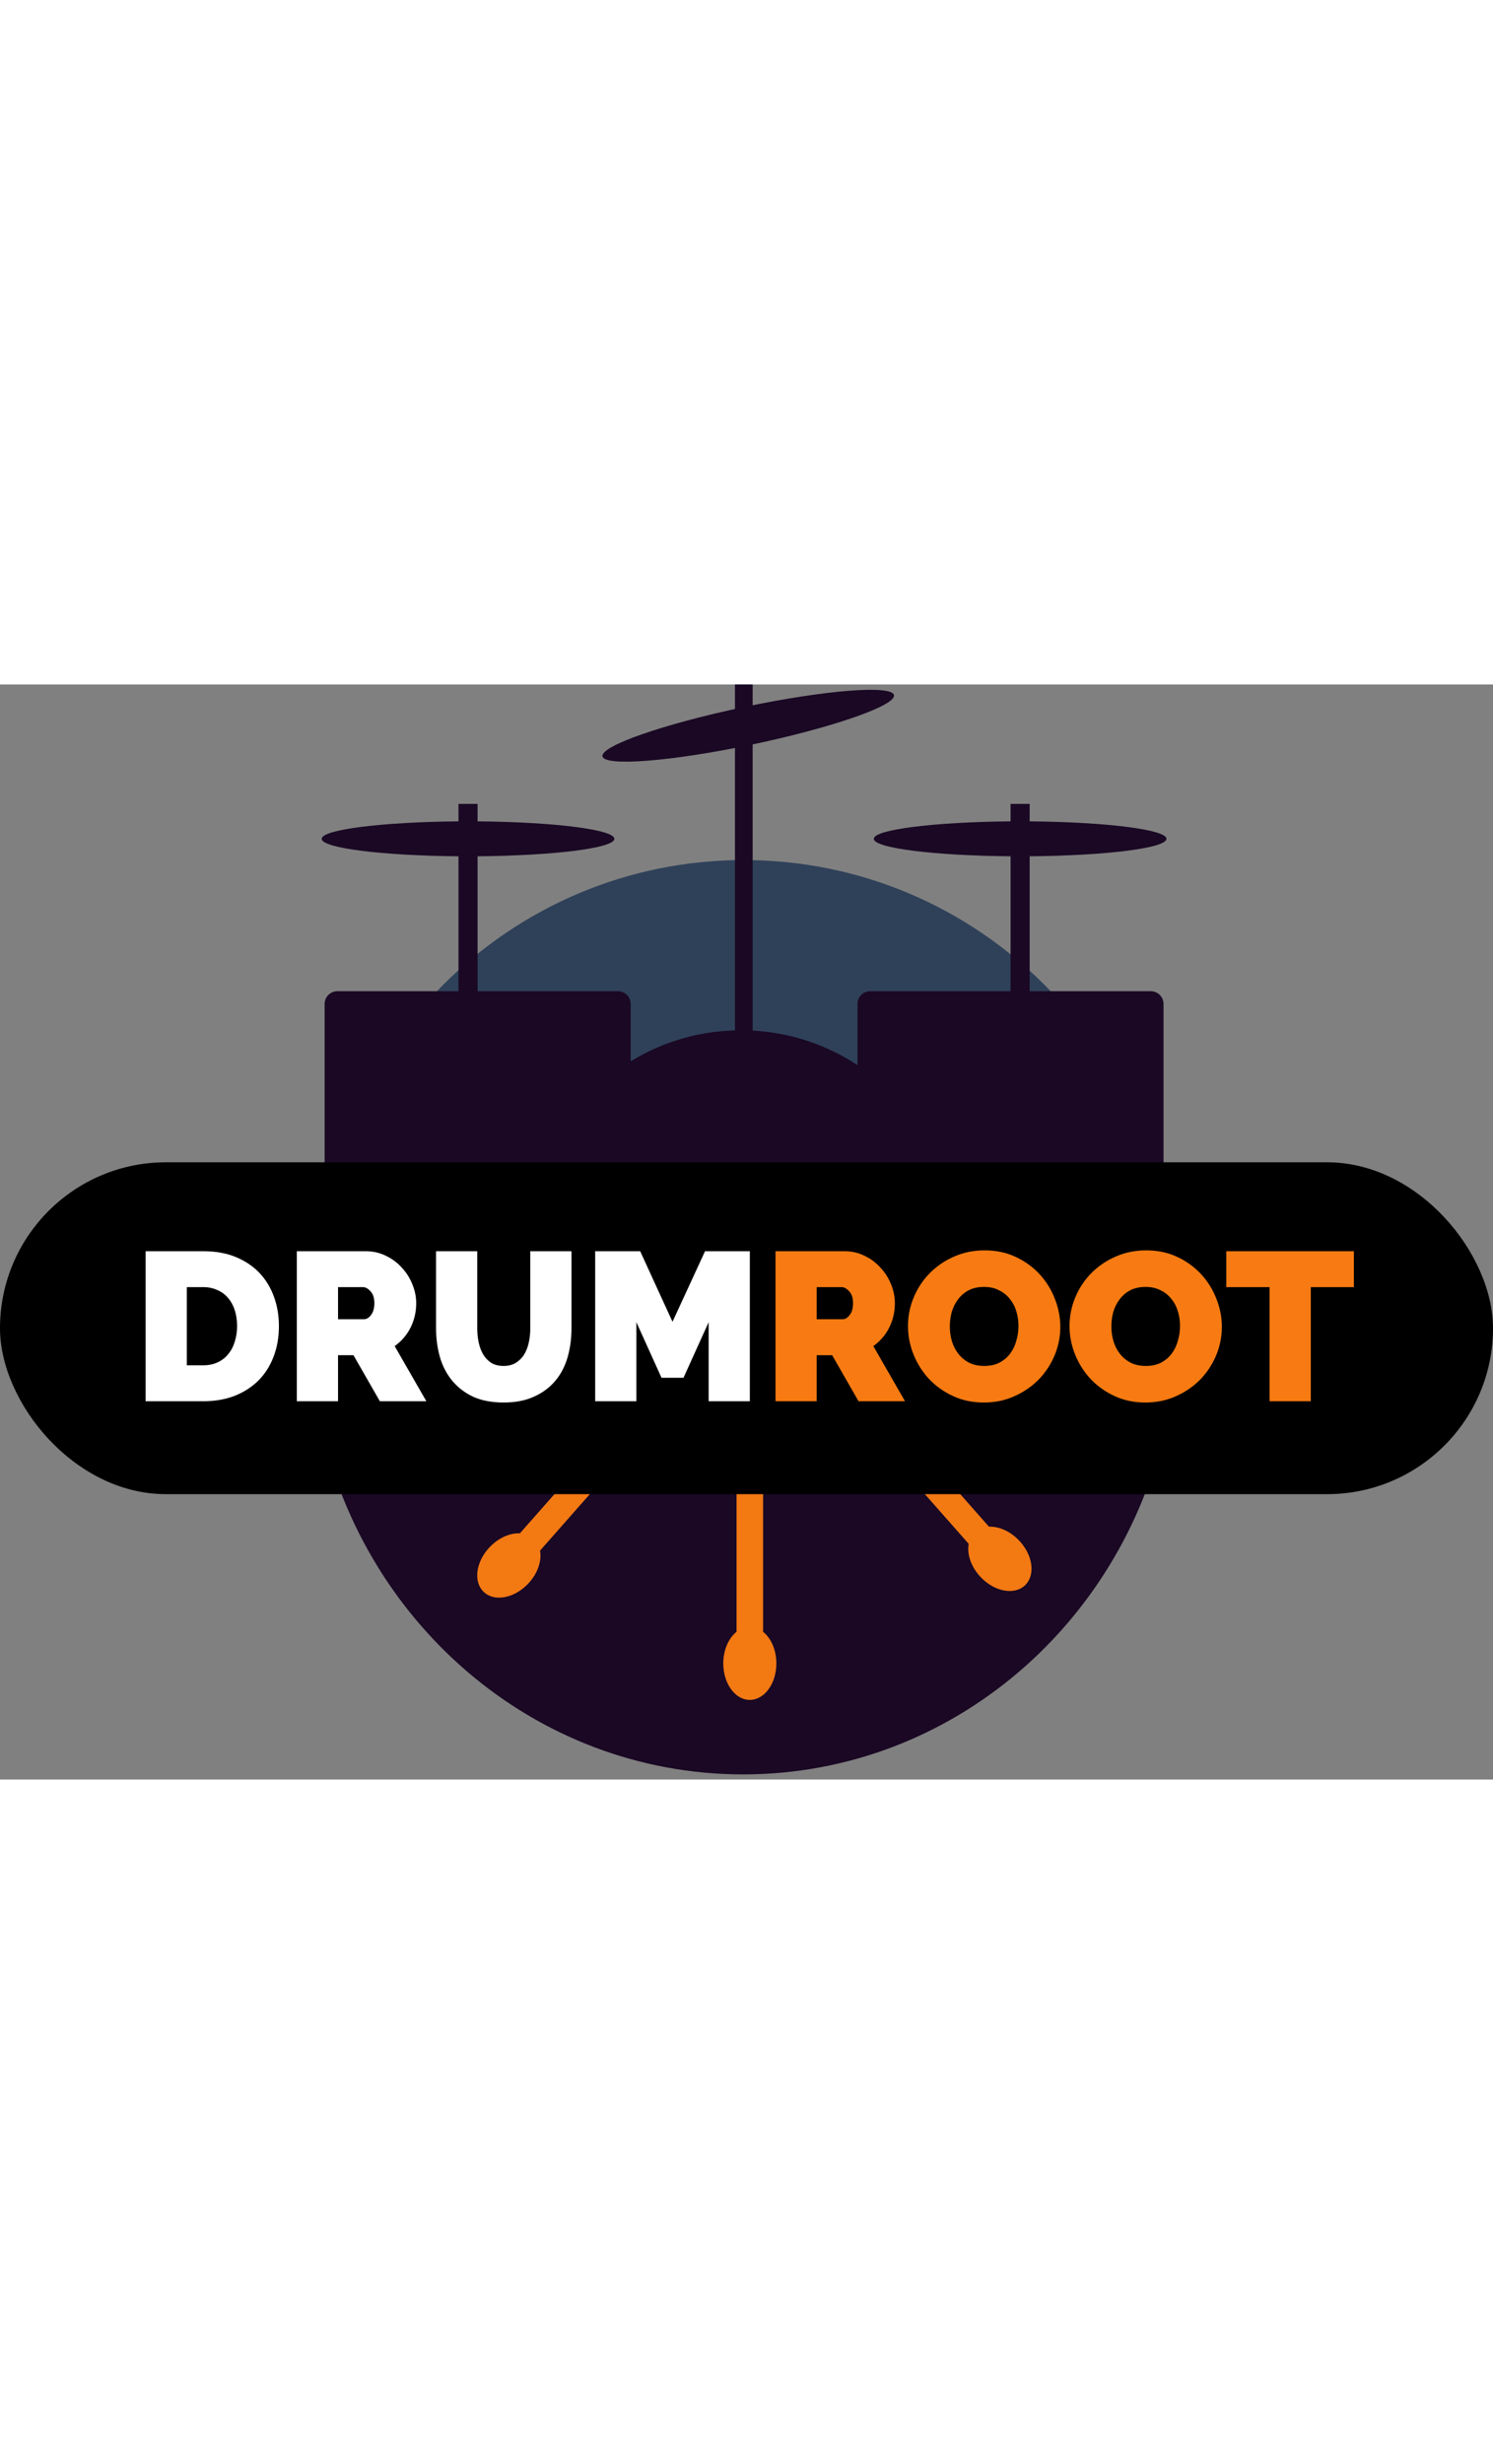 <svg width="100" height="165" viewBox="0 0 225 165" fill="none" xmlns="http://www.w3.org/2000/svg">
<rect x="0" y="0" width="225" height="165" fill="#808080" stroke="none"/>
<path d="M48 110C53.982 140.923 80.359 164.223 112 164.223C143.64 164.223 170.018 140.923 176 110H48Z" fill="#1A0824"/>
<path d="M176.094 90.462C176.094 55.117 147.441 26.462 112.094 26.462C76.748 26.462 48.094 55.117 48.094 90.462C48.094 94.787 48.529 99.01 49.346 103.094H174.842C175.659 99.01 176.094 94.787 176.094 90.462Z" fill="#2F4159"/>
<line x1="113" y1="90" x2="113" y2="147" stroke="#F37913" stroke-width="4" stroke-linecap="round"/>
<line x1="113.646" y1="89.805" x2="151.354" y2="132.549" stroke="#F37913" stroke-width="4" stroke-linecap="round"/>
<line x1="74.823" y1="134.92" x2="112.532" y2="92.177" stroke="#F37913" stroke-width="4" stroke-linecap="round"/>
<path d="M93.126 46.222H71.971V25.889C83.471 25.794 92.586 24.662 92.586 23.26C92.586 21.862 83.471 20.73 71.971 20.63V18H69.097V20.63C57.598 20.73 48.482 21.862 48.482 23.26C48.482 24.662 57.598 25.794 69.097 25.889V46.222H50.842C49.782 46.222 48.922 47.082 48.922 48.142V91.556H77.155C77.849 79.258 84.891 68.68 95.046 63.024V48.142C95.046 47.082 94.186 46.222 93.126 46.222Z" fill="#1A0824"/>
<path d="M177.7 89.855L177.713 88.396C177.724 87.322 176.854 86.444 175.778 86.444H175.348V48.142C175.348 47.082 174.488 46.222 173.428 46.222H155.173V25.888C166.673 25.795 175.788 24.662 175.788 23.259C175.788 21.863 166.673 20.73 155.173 20.63V18H152.298V20.63C140.798 20.73 131.684 21.863 131.684 23.259C131.684 24.662 140.798 25.795 152.298 25.888V46.222H131.144C130.084 46.222 129.225 47.082 129.225 48.142V63.023C139.38 68.679 146.422 79.259 147.116 91.555H176.634C177.258 91.239 177.693 90.602 177.7 89.855Z" fill="#1A0824"/>
<path d="M111.685 52.111C94.883 52.111 81.124 65.086 79.848 81.555L79.039 117.983L143.817 117.65L143.523 81.555C142.247 65.086 128.483 52.111 111.685 52.111Z" fill="#1A0824"/>
<path d="M134.726 1.608C135.054 3.169 125.486 6.501 113.355 9.05C101.224 11.598 91.124 12.398 90.796 10.837C90.468 9.276 100.036 5.944 112.167 3.396C124.298 0.846 134.398 0.046 134.726 1.608Z" fill="#1A0824"/>
<path d="M113.428 66.889H110.761V2.4332e-05H113.428V66.889Z" fill="#1A0824"/>
<ellipse cx="113" cy="147.5" rx="4" ry="5.5" fill="#F37913"/>
<ellipse cx="150.687" cy="131.743" rx="4" ry="5.5" transform="rotate(-43.477 150.687 131.743)" fill="#F37913"/>
<ellipse cx="76.687" cy="132.743" rx="4" ry="5.5" transform="rotate(43.48 76.687 132.743)" fill="#F37913"/>
<rect y="72" width="225" height="50" rx="25" fill="black"/>
<path d="M21.942 108V85.394H30.635C32.502 85.394 34.148 85.691 35.57 86.285C36.992 86.879 38.181 87.686 39.136 88.705C40.091 89.724 40.813 90.923 41.301 92.303C41.789 93.661 42.033 95.115 42.033 96.665C42.033 98.384 41.757 99.945 41.205 101.345C40.675 102.725 39.911 103.914 38.913 104.912C37.915 105.888 36.716 106.652 35.315 107.204C33.914 107.735 32.354 108 30.635 108H21.942ZM35.729 96.665C35.729 95.795 35.612 94.999 35.379 94.277C35.145 93.555 34.806 92.94 34.36 92.43C33.935 91.921 33.405 91.528 32.768 91.252C32.131 90.955 31.42 90.806 30.635 90.806H28.151V102.587H30.635C31.441 102.587 32.163 102.439 32.8 102.141C33.437 101.844 33.967 101.43 34.392 100.9C34.837 100.369 35.166 99.743 35.379 99.021C35.612 98.299 35.729 97.514 35.729 96.665ZM44.734 108V85.394H55.114C56.218 85.394 57.236 85.627 58.17 86.094C59.104 86.54 59.9 87.134 60.558 87.877C61.238 88.599 61.768 89.437 62.15 90.392C62.532 91.326 62.724 92.271 62.724 93.226C62.724 94.542 62.437 95.773 61.864 96.92C61.291 98.045 60.495 98.968 59.476 99.69L64.252 108H57.247L53.267 101.059H50.943V108H44.734ZM50.943 95.646H54.859C55.241 95.646 55.591 95.434 55.91 95.009C56.249 94.585 56.419 93.99 56.419 93.226C56.419 92.441 56.228 91.847 55.846 91.443C55.464 91.019 55.082 90.806 54.7 90.806H50.943V95.646ZM75.904 102.683C76.625 102.683 77.241 102.524 77.75 102.205C78.26 101.887 78.674 101.473 78.992 100.963C79.311 100.433 79.544 99.828 79.692 99.148C79.841 98.469 79.915 97.758 79.915 97.015V85.394H86.124V97.015C86.124 98.586 85.923 100.061 85.519 101.441C85.116 102.799 84.49 103.978 83.641 104.975C82.792 105.973 81.72 106.758 80.425 107.331C79.151 107.904 77.644 108.191 75.904 108.191C74.099 108.191 72.55 107.894 71.255 107.3C69.981 106.684 68.931 105.867 68.103 104.848C67.275 103.829 66.67 102.651 66.288 101.314C65.906 99.955 65.715 98.522 65.715 97.015V85.394H71.924V97.015C71.924 97.758 71.998 98.48 72.147 99.18C72.295 99.86 72.528 100.465 72.847 100.995C73.165 101.505 73.569 101.919 74.057 102.237C74.566 102.534 75.182 102.683 75.904 102.683ZM106.794 108V96.092L103.005 104.466H99.693L95.904 96.092V108H89.695V85.394H96.477L101.349 96.028L106.252 85.394H113.002V108H106.794Z" fill="white"/>
<path d="M116.871 108V85.394H127.251C128.355 85.394 129.374 85.627 130.308 86.094C131.242 86.54 132.038 87.134 132.696 87.877C133.375 88.599 133.906 89.437 134.288 90.392C134.67 91.326 134.861 92.271 134.861 93.226C134.861 94.542 134.575 95.773 134.001 96.92C133.428 98.045 132.632 98.968 131.613 99.69L136.389 108H129.385L125.405 101.059H123.08V108H116.871ZM123.08 95.646H126.997C127.379 95.646 127.729 95.434 128.047 95.009C128.387 94.585 128.557 93.99 128.557 93.226C128.557 92.441 128.366 91.847 127.984 91.443C127.602 91.019 127.219 90.806 126.837 90.806H123.08V95.646ZM148.266 108.191C146.547 108.191 144.987 107.862 143.586 107.204C142.185 106.546 140.985 105.686 139.988 104.625C138.99 103.542 138.215 102.311 137.663 100.932C137.112 99.552 136.836 98.13 136.836 96.665C136.836 95.179 137.122 93.746 137.695 92.367C138.268 90.987 139.064 89.777 140.083 88.737C141.123 87.675 142.344 86.837 143.745 86.221C145.167 85.585 146.717 85.266 148.394 85.266C150.113 85.266 151.673 85.595 153.074 86.253C154.475 86.911 155.674 87.782 156.672 88.864C157.67 89.947 158.434 91.178 158.964 92.558C159.516 93.937 159.792 95.349 159.792 96.792C159.792 98.278 159.506 99.711 158.933 101.091C158.359 102.449 157.563 103.659 156.545 104.72C155.526 105.761 154.305 106.599 152.883 107.236C151.482 107.873 149.943 108.191 148.266 108.191ZM143.14 96.729C143.14 97.493 143.246 98.236 143.458 98.957C143.671 99.658 143.989 100.284 144.414 100.836C144.838 101.388 145.369 101.834 146.006 102.173C146.664 102.513 147.438 102.683 148.33 102.683C149.221 102.683 149.996 102.513 150.654 102.173C151.312 101.812 151.843 101.356 152.246 100.804C152.671 100.231 152.979 99.584 153.17 98.862C153.382 98.14 153.488 97.408 153.488 96.665C153.488 95.901 153.382 95.168 153.17 94.468C152.957 93.746 152.628 93.12 152.183 92.589C151.758 92.037 151.217 91.602 150.559 91.284C149.922 90.944 149.168 90.775 148.298 90.775C147.407 90.775 146.632 90.944 145.974 91.284C145.337 91.624 144.806 92.08 144.382 92.653C143.957 93.205 143.639 93.842 143.427 94.564C143.235 95.264 143.14 95.986 143.14 96.729ZM172.613 108.191C170.893 108.191 169.333 107.862 167.932 107.204C166.531 106.546 165.332 105.686 164.334 104.625C163.337 103.542 162.562 102.311 162.01 100.932C161.458 99.552 161.182 98.13 161.182 96.665C161.182 95.179 161.469 93.746 162.042 92.367C162.615 90.987 163.411 89.777 164.43 88.737C165.47 87.675 166.69 86.837 168.091 86.221C169.514 85.585 171.063 85.266 172.74 85.266C174.459 85.266 176.019 85.595 177.42 86.253C178.821 86.911 180.021 87.782 181.018 88.864C182.016 89.947 182.78 91.178 183.311 92.558C183.863 93.937 184.139 95.349 184.139 96.792C184.139 98.278 183.852 99.711 183.279 101.091C182.706 102.449 181.91 103.659 180.891 104.72C179.872 105.761 178.652 106.599 177.229 107.236C175.828 107.873 174.29 108.191 172.613 108.191ZM167.486 96.729C167.486 97.493 167.593 98.236 167.805 98.957C168.017 99.658 168.335 100.284 168.76 100.836C169.185 101.388 169.715 101.834 170.352 102.173C171.01 102.513 171.785 102.683 172.676 102.683C173.568 102.683 174.343 102.513 175.001 102.173C175.659 101.812 176.189 101.356 176.593 100.804C177.017 100.231 177.325 99.584 177.516 98.862C177.728 98.14 177.834 97.408 177.834 96.665C177.834 95.901 177.728 95.168 177.516 94.468C177.304 93.746 176.975 93.12 176.529 92.589C176.104 92.037 175.563 91.602 174.905 91.284C174.268 90.944 173.515 90.775 172.644 90.775C171.753 90.775 170.978 90.944 170.32 91.284C169.683 91.624 169.153 92.08 168.728 92.653C168.304 93.205 167.985 93.842 167.773 94.564C167.582 95.264 167.486 95.986 167.486 96.729ZM204.036 90.806H197.54V108H191.332V90.806H184.804V85.394H204.036V90.806Z" fill="#F77B12"/>
</svg>

